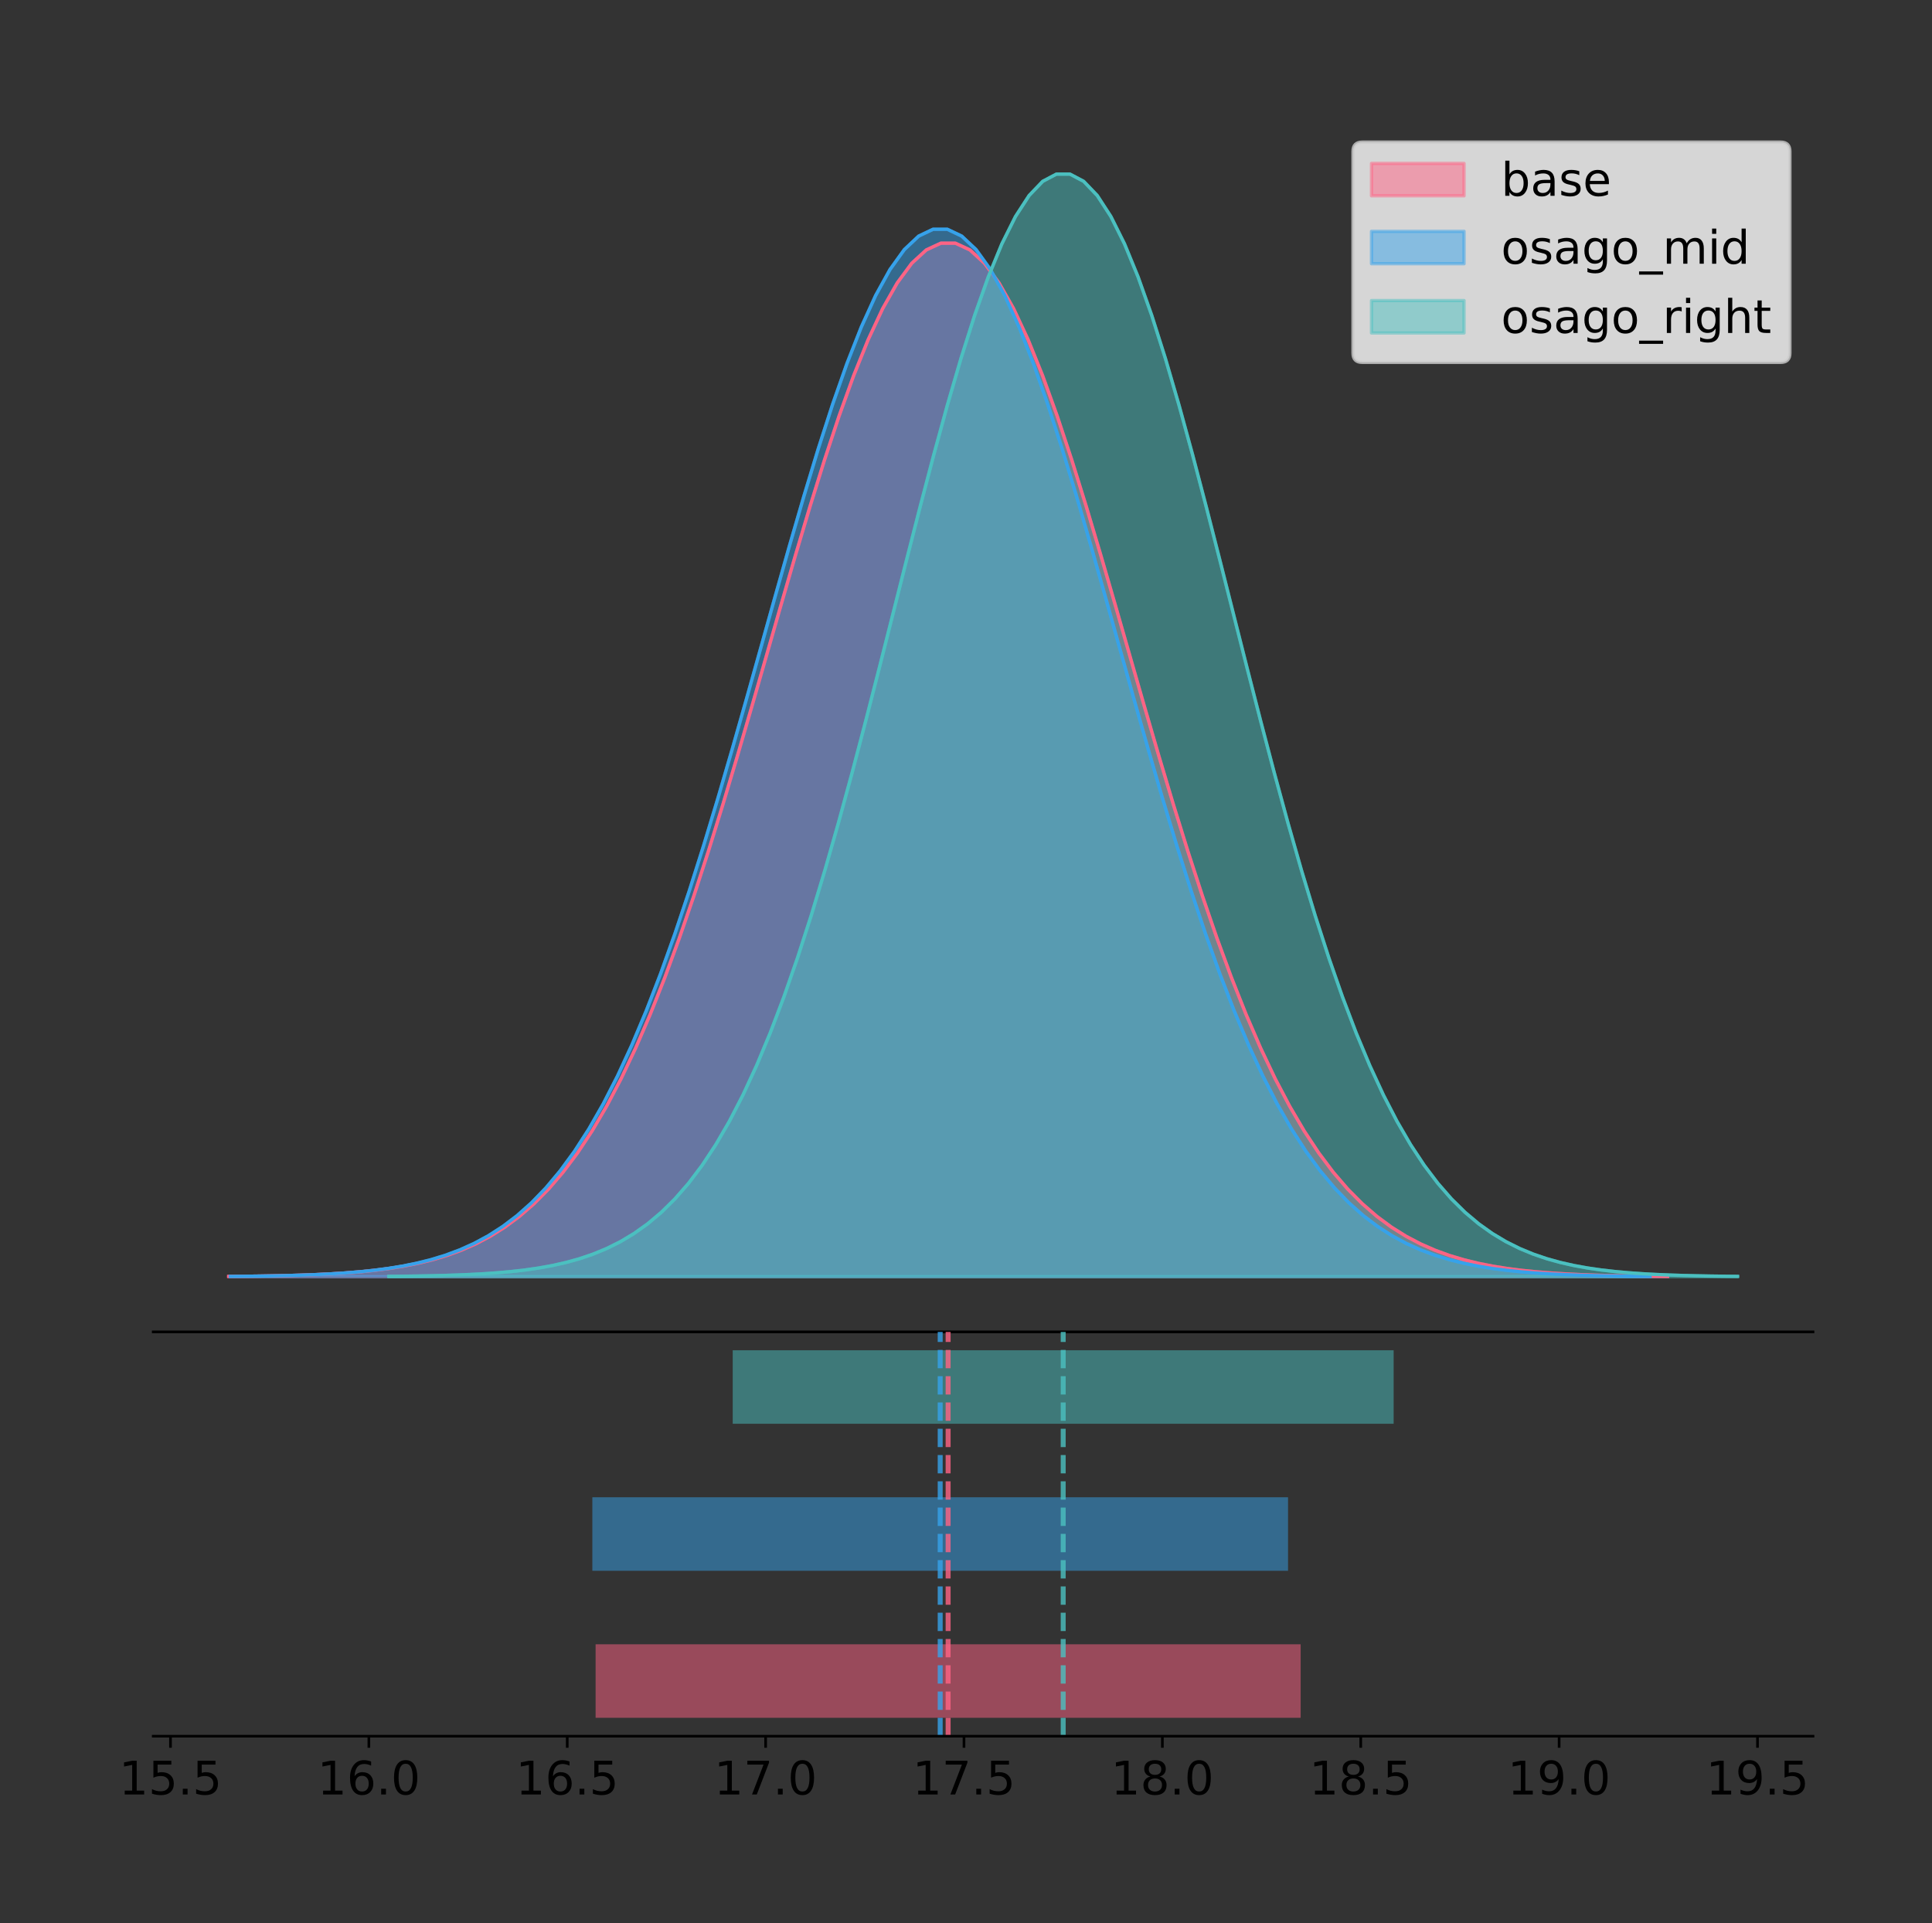 <?xml version="1.0" encoding="utf-8" standalone="no"?>
<!DOCTYPE svg PUBLIC "-//W3C//DTD SVG 1.1//EN"
  "http://www.w3.org/Graphics/SVG/1.1/DTD/svg11.dtd">
<!-- Created with matplotlib (https://matplotlib.org/) -->
<svg height="581.789pt" version="1.1" viewBox="0 0 584.565 581.789" width="584.565pt" xmlns="http://www.w3.org/2000/svg" xmlns:xlink="http://www.w3.org/1999/xlink">
 <rect x="0" y="0" width="584.565" height="581.789" fill="#333333" stroke="none"/>
 <defs>
  <style type="text/css">
*{stroke-linecap:butt;stroke-linejoin:round;}
  </style>
 </defs>
 <g id="figure_1">
  <g id="patch_1">
   <path d="M 0 581.789 
L 584.565 581.789 
L 584.565 0 
L 0 0 
z
" style="fill:none;"/>
  </g>
  <g id="axes_1">
   <g id="patch_2">
    <path d="M 46.365 402.93 
L 548.565 402.93 
L 548.565 36 
L 46.365 36 
z
" style="fill:none;"/>
   </g>
   <g id="PolyCollection_1">
    <defs>
     <path d="M 69.192 -195.538 
L 69.192 -195.643 
L 73.59 -195.683 
L 77.987 -195.736 
L 82.385 -195.807 
L 86.783 -195.901 
L 91.18 -196.025 
L 95.578 -196.187 
L 99.975 -196.398 
L 104.373 -196.669 
L 108.771 -197.016 
L 113.168 -197.457 
L 117.566 -198.014 
L 121.964 -198.711 
L 126.361 -199.578 
L 130.759 -200.649 
L 135.156 -201.961 
L 139.554 -203.558 
L 143.952 -205.486 
L 148.349 -207.798 
L 152.747 -210.549 
L 157.145 -213.797 
L 161.542 -217.604 
L 165.94 -222.031 
L 170.337 -227.139 
L 174.735 -232.986 
L 179.133 -239.627 
L 183.53 -247.107 
L 187.928 -255.464 
L 192.326 -264.722 
L 196.723 -274.891 
L 201.121 -285.961 
L 205.518 -297.905 
L 209.916 -310.673 
L 214.314 -324.191 
L 218.711 -338.36 
L 223.109 -353.057 
L 227.507 -368.136 
L 231.904 -383.427 
L 236.302 -398.742 
L 240.699 -413.876 
L 245.097 -428.609 
L 249.495 -442.717 
L 253.892 -455.972 
L 258.29 -468.153 
L 262.688 -479.046 
L 267.085 -488.455 
L 271.483 -496.207 
L 275.88 -502.155 
L 280.278 -506.186 
L 284.676 -508.221 
L 289.073 -508.221 
L 293.471 -506.186 
L 297.869 -502.155 
L 302.266 -496.207 
L 306.664 -488.455 
L 311.061 -479.046 
L 315.459 -468.153 
L 319.857 -455.972 
L 324.254 -442.717 
L 328.652 -428.609 
L 333.05 -413.876 
L 337.447 -398.742 
L 341.845 -383.427 
L 346.242 -368.136 
L 350.64 -353.057 
L 355.038 -338.36 
L 359.435 -324.191 
L 363.833 -310.673 
L 368.23 -297.905 
L 372.628 -285.961 
L 377.026 -274.891 
L 381.423 -264.722 
L 385.821 -255.464 
L 390.219 -247.107 
L 394.616 -239.627 
L 399.014 -232.986 
L 403.411 -227.139 
L 407.809 -222.031 
L 412.207 -217.604 
L 416.604 -213.797 
L 421.002 -210.549 
L 425.4 -207.798 
L 429.797 -205.486 
L 434.195 -203.558 
L 438.592 -201.961 
L 442.99 -200.649 
L 447.388 -199.578 
L 451.785 -198.711 
L 456.183 -198.014 
L 460.581 -197.457 
L 464.978 -197.016 
L 469.376 -196.669 
L 473.773 -196.398 
L 478.171 -196.187 
L 482.569 -196.025 
L 486.966 -195.901 
L 491.364 -195.807 
L 495.762 -195.736 
L 500.159 -195.683 
L 504.557 -195.643 
L 504.557 -195.538 
L 504.557 -195.538 
L 500.159 -195.538 
L 495.762 -195.538 
L 491.364 -195.538 
L 486.966 -195.538 
L 482.569 -195.538 
L 478.171 -195.538 
L 473.773 -195.538 
L 469.376 -195.538 
L 464.978 -195.538 
L 460.581 -195.538 
L 456.183 -195.538 
L 451.785 -195.538 
L 447.388 -195.538 
L 442.99 -195.538 
L 438.592 -195.538 
L 434.195 -195.538 
L 429.797 -195.538 
L 425.4 -195.538 
L 421.002 -195.538 
L 416.604 -195.538 
L 412.207 -195.538 
L 407.809 -195.538 
L 403.411 -195.538 
L 399.014 -195.538 
L 394.616 -195.538 
L 390.219 -195.538 
L 385.821 -195.538 
L 381.423 -195.538 
L 377.026 -195.538 
L 372.628 -195.538 
L 368.23 -195.538 
L 363.833 -195.538 
L 359.435 -195.538 
L 355.038 -195.538 
L 350.64 -195.538 
L 346.242 -195.538 
L 341.845 -195.538 
L 337.447 -195.538 
L 333.05 -195.538 
L 328.652 -195.538 
L 324.254 -195.538 
L 319.857 -195.538 
L 315.459 -195.538 
L 311.061 -195.538 
L 306.664 -195.538 
L 302.266 -195.538 
L 297.869 -195.538 
L 293.471 -195.538 
L 289.073 -195.538 
L 284.676 -195.538 
L 280.278 -195.538 
L 275.88 -195.538 
L 271.483 -195.538 
L 267.085 -195.538 
L 262.688 -195.538 
L 258.29 -195.538 
L 253.892 -195.538 
L 249.495 -195.538 
L 245.097 -195.538 
L 240.699 -195.538 
L 236.302 -195.538 
L 231.904 -195.538 
L 227.507 -195.538 
L 223.109 -195.538 
L 218.711 -195.538 
L 214.314 -195.538 
L 209.916 -195.538 
L 205.518 -195.538 
L 201.121 -195.538 
L 196.723 -195.538 
L 192.326 -195.538 
L 187.928 -195.538 
L 183.53 -195.538 
L 179.133 -195.538 
L 174.735 -195.538 
L 170.337 -195.538 
L 165.94 -195.538 
L 161.542 -195.538 
L 157.145 -195.538 
L 152.747 -195.538 
L 148.349 -195.538 
L 143.952 -195.538 
L 139.554 -195.538 
L 135.156 -195.538 
L 130.759 -195.538 
L 126.361 -195.538 
L 121.964 -195.538 
L 117.566 -195.538 
L 113.168 -195.538 
L 108.771 -195.538 
L 104.373 -195.538 
L 99.975 -195.538 
L 95.578 -195.538 
L 91.18 -195.538 
L 86.783 -195.538 
L 82.385 -195.538 
L 77.987 -195.538 
L 73.59 -195.538 
L 69.192 -195.538 
z
" id="mc515f7d89f" style="stroke:#ff6384;stroke-opacity:0.5;"/>
    </defs>
    <g clip-path="url(#pf219917cbd)">
     <use style="fill:#ff6384;fill-opacity:0.5;stroke:#ff6384;stroke-opacity:0.5;" x="0" xlink:href="#mc515f7d89f" y="581.789"/>
    </g>
   </g>
   <g id="PolyCollection_2">
    <defs>
     <path d="M 69.682 -195.538 
L 69.682 -195.644 
L 74.021 -195.685 
L 78.361 -195.738 
L 82.7 -195.81 
L 87.039 -195.906 
L 91.378 -196.032 
L 95.718 -196.196 
L 100.057 -196.409 
L 104.396 -196.684 
L 108.735 -197.036 
L 113.074 -197.483 
L 117.414 -198.047 
L 121.753 -198.754 
L 126.092 -199.632 
L 130.431 -200.717 
L 134.771 -202.047 
L 139.11 -203.666 
L 143.449 -205.62 
L 147.788 -207.963 
L 152.127 -210.751 
L 156.467 -214.043 
L 160.806 -217.901 
L 165.145 -222.387 
L 169.484 -227.564 
L 173.823 -233.49 
L 178.163 -240.22 
L 182.502 -247.801 
L 186.841 -256.271 
L 191.18 -265.653 
L 195.52 -275.959 
L 199.859 -287.178 
L 204.198 -299.283 
L 208.537 -312.223 
L 212.876 -325.922 
L 217.216 -340.282 
L 221.555 -355.177 
L 225.894 -370.459 
L 230.233 -385.956 
L 234.573 -401.478 
L 238.912 -416.814 
L 243.251 -431.746 
L 247.59 -446.044 
L 251.929 -459.478 
L 256.269 -471.822 
L 260.608 -482.862 
L 264.947 -492.398 
L 269.286 -500.254 
L 273.626 -506.282 
L 277.965 -510.367 
L 282.304 -512.429 
L 286.643 -512.429 
L 290.982 -510.367 
L 295.322 -506.282 
L 299.661 -500.254 
L 304 -492.398 
L 308.339 -482.862 
L 312.678 -471.822 
L 317.018 -459.478 
L 321.357 -446.044 
L 325.696 -431.746 
L 330.035 -416.814 
L 334.375 -401.478 
L 338.714 -385.956 
L 343.053 -370.459 
L 347.392 -355.177 
L 351.731 -340.282 
L 356.071 -325.922 
L 360.41 -312.223 
L 364.749 -299.283 
L 369.088 -287.178 
L 373.428 -275.959 
L 377.767 -265.653 
L 382.106 -256.271 
L 386.445 -247.801 
L 390.784 -240.22 
L 395.124 -233.49 
L 399.463 -227.564 
L 403.802 -222.387 
L 408.141 -217.901 
L 412.481 -214.043 
L 416.82 -210.751 
L 421.159 -207.963 
L 425.498 -205.62 
L 429.837 -203.666 
L 434.177 -202.047 
L 438.516 -200.717 
L 442.855 -199.632 
L 447.194 -198.754 
L 451.533 -198.047 
L 455.873 -197.483 
L 460.212 -197.036 
L 464.551 -196.684 
L 468.89 -196.409 
L 473.23 -196.196 
L 477.569 -196.032 
L 481.908 -195.906 
L 486.247 -195.81 
L 490.586 -195.738 
L 494.926 -195.685 
L 499.265 -195.644 
L 499.265 -195.538 
L 499.265 -195.538 
L 494.926 -195.538 
L 490.586 -195.538 
L 486.247 -195.538 
L 481.908 -195.538 
L 477.569 -195.538 
L 473.23 -195.538 
L 468.89 -195.538 
L 464.551 -195.538 
L 460.212 -195.538 
L 455.873 -195.538 
L 451.533 -195.538 
L 447.194 -195.538 
L 442.855 -195.538 
L 438.516 -195.538 
L 434.177 -195.538 
L 429.837 -195.538 
L 425.498 -195.538 
L 421.159 -195.538 
L 416.82 -195.538 
L 412.481 -195.538 
L 408.141 -195.538 
L 403.802 -195.538 
L 399.463 -195.538 
L 395.124 -195.538 
L 390.784 -195.538 
L 386.445 -195.538 
L 382.106 -195.538 
L 377.767 -195.538 
L 373.428 -195.538 
L 369.088 -195.538 
L 364.749 -195.538 
L 360.41 -195.538 
L 356.071 -195.538 
L 351.731 -195.538 
L 347.392 -195.538 
L 343.053 -195.538 
L 338.714 -195.538 
L 334.375 -195.538 
L 330.035 -195.538 
L 325.696 -195.538 
L 321.357 -195.538 
L 317.018 -195.538 
L 312.678 -195.538 
L 308.339 -195.538 
L 304 -195.538 
L 299.661 -195.538 
L 295.322 -195.538 
L 290.982 -195.538 
L 286.643 -195.538 
L 282.304 -195.538 
L 277.965 -195.538 
L 273.626 -195.538 
L 269.286 -195.538 
L 264.947 -195.538 
L 260.608 -195.538 
L 256.269 -195.538 
L 251.929 -195.538 
L 247.59 -195.538 
L 243.251 -195.538 
L 238.912 -195.538 
L 234.573 -195.538 
L 230.233 -195.538 
L 225.894 -195.538 
L 221.555 -195.538 
L 217.216 -195.538 
L 212.876 -195.538 
L 208.537 -195.538 
L 204.198 -195.538 
L 199.859 -195.538 
L 195.52 -195.538 
L 191.18 -195.538 
L 186.841 -195.538 
L 182.502 -195.538 
L 178.163 -195.538 
L 173.823 -195.538 
L 169.484 -195.538 
L 165.145 -195.538 
L 160.806 -195.538 
L 156.467 -195.538 
L 152.127 -195.538 
L 147.788 -195.538 
L 143.449 -195.538 
L 139.11 -195.538 
L 134.771 -195.538 
L 130.431 -195.538 
L 126.092 -195.538 
L 121.753 -195.538 
L 117.414 -195.538 
L 113.074 -195.538 
L 108.735 -195.538 
L 104.396 -195.538 
L 100.057 -195.538 
L 95.718 -195.538 
L 91.378 -195.538 
L 87.039 -195.538 
L 82.7 -195.538 
L 78.361 -195.538 
L 74.021 -195.538 
L 69.682 -195.538 
z
" id="m375765bccd" style="stroke:#36a2eb;stroke-opacity:0.5;"/>
    </defs>
    <g clip-path="url(#pf219917cbd)">
     <use style="fill:#36a2eb;fill-opacity:0.5;stroke:#36a2eb;stroke-opacity:0.5;" x="0" xlink:href="#m375765bccd" y="581.789"/>
    </g>
   </g>
   <g id="PolyCollection_3">
    <defs>
     <path d="M 117.638 -195.538 
L 117.638 -195.65 
L 121.76 -195.692 
L 125.882 -195.749 
L 130.004 -195.825 
L 134.126 -195.925 
L 138.249 -196.058 
L 142.371 -196.23 
L 146.493 -196.455 
L 150.615 -196.744 
L 154.738 -197.115 
L 158.86 -197.585 
L 162.982 -198.179 
L 167.104 -198.923 
L 171.226 -199.848 
L 175.349 -200.99 
L 179.471 -202.39 
L 183.593 -204.093 
L 187.715 -206.151 
L 191.838 -208.617 
L 195.96 -211.552 
L 200.082 -215.017 
L 204.204 -219.078 
L 208.326 -223.801 
L 212.449 -229.25 
L 216.571 -235.488 
L 220.693 -242.572 
L 224.815 -250.552 
L 228.938 -259.468 
L 233.06 -269.344 
L 237.182 -280.192 
L 241.304 -292.002 
L 245.426 -304.744 
L 249.549 -318.365 
L 253.671 -332.786 
L 257.793 -347.901 
L 261.915 -363.58 
L 266.038 -379.667 
L 270.16 -395.98 
L 274.282 -412.318 
L 278.404 -428.462 
L 282.526 -444.18 
L 286.649 -459.23 
L 290.771 -473.372 
L 294.893 -486.366 
L 299.015 -497.987 
L 303.138 -508.025 
L 307.26 -516.294 
L 311.382 -522.64 
L 315.504 -526.94 
L 319.626 -529.111 
L 323.749 -529.111 
L 327.871 -526.94 
L 331.993 -522.64 
L 336.115 -516.294 
L 340.238 -508.025 
L 344.36 -497.987 
L 348.482 -486.366 
L 352.604 -473.372 
L 356.726 -459.23 
L 360.849 -444.18 
L 364.971 -428.462 
L 369.093 -412.318 
L 373.215 -395.98 
L 377.338 -379.667 
L 381.46 -363.58 
L 385.582 -347.901 
L 389.704 -332.786 
L 393.826 -318.365 
L 397.949 -304.744 
L 402.071 -292.002 
L 406.193 -280.192 
L 410.315 -269.344 
L 414.438 -259.468 
L 418.56 -250.552 
L 422.682 -242.572 
L 426.804 -235.488 
L 430.926 -229.25 
L 435.049 -223.801 
L 439.171 -219.078 
L 443.293 -215.017 
L 447.415 -211.552 
L 451.538 -208.617 
L 455.66 -206.151 
L 459.782 -204.093 
L 463.904 -202.39 
L 468.026 -200.99 
L 472.149 -199.848 
L 476.271 -198.923 
L 480.393 -198.179 
L 484.515 -197.585 
L 488.638 -197.115 
L 492.76 -196.744 
L 496.882 -196.455 
L 501.004 -196.23 
L 505.126 -196.058 
L 509.249 -195.925 
L 513.371 -195.825 
L 517.493 -195.749 
L 521.615 -195.692 
L 525.738 -195.65 
L 525.738 -195.538 
L 525.738 -195.538 
L 521.615 -195.538 
L 517.493 -195.538 
L 513.371 -195.538 
L 509.249 -195.538 
L 505.126 -195.538 
L 501.004 -195.538 
L 496.882 -195.538 
L 492.76 -195.538 
L 488.638 -195.538 
L 484.515 -195.538 
L 480.393 -195.538 
L 476.271 -195.538 
L 472.149 -195.538 
L 468.026 -195.538 
L 463.904 -195.538 
L 459.782 -195.538 
L 455.66 -195.538 
L 451.538 -195.538 
L 447.415 -195.538 
L 443.293 -195.538 
L 439.171 -195.538 
L 435.049 -195.538 
L 430.926 -195.538 
L 426.804 -195.538 
L 422.682 -195.538 
L 418.56 -195.538 
L 414.438 -195.538 
L 410.315 -195.538 
L 406.193 -195.538 
L 402.071 -195.538 
L 397.949 -195.538 
L 393.826 -195.538 
L 389.704 -195.538 
L 385.582 -195.538 
L 381.46 -195.538 
L 377.338 -195.538 
L 373.215 -195.538 
L 369.093 -195.538 
L 364.971 -195.538 
L 360.849 -195.538 
L 356.726 -195.538 
L 352.604 -195.538 
L 348.482 -195.538 
L 344.36 -195.538 
L 340.238 -195.538 
L 336.115 -195.538 
L 331.993 -195.538 
L 327.871 -195.538 
L 323.749 -195.538 
L 319.626 -195.538 
L 315.504 -195.538 
L 311.382 -195.538 
L 307.26 -195.538 
L 303.138 -195.538 
L 299.015 -195.538 
L 294.893 -195.538 
L 290.771 -195.538 
L 286.649 -195.538 
L 282.526 -195.538 
L 278.404 -195.538 
L 274.282 -195.538 
L 270.16 -195.538 
L 266.038 -195.538 
L 261.915 -195.538 
L 257.793 -195.538 
L 253.671 -195.538 
L 249.549 -195.538 
L 245.426 -195.538 
L 241.304 -195.538 
L 237.182 -195.538 
L 233.06 -195.538 
L 228.938 -195.538 
L 224.815 -195.538 
L 220.693 -195.538 
L 216.571 -195.538 
L 212.449 -195.538 
L 208.326 -195.538 
L 204.204 -195.538 
L 200.082 -195.538 
L 195.96 -195.538 
L 191.838 -195.538 
L 187.715 -195.538 
L 183.593 -195.538 
L 179.471 -195.538 
L 175.349 -195.538 
L 171.226 -195.538 
L 167.104 -195.538 
L 162.982 -195.538 
L 158.86 -195.538 
L 154.738 -195.538 
L 150.615 -195.538 
L 146.493 -195.538 
L 142.371 -195.538 
L 138.249 -195.538 
L 134.126 -195.538 
L 130.004 -195.538 
L 125.882 -195.538 
L 121.76 -195.538 
L 117.638 -195.538 
z
" id="maed0f0e421" style="stroke:#4bc0c0;stroke-opacity:0.5;"/>
    </defs>
    <g clip-path="url(#pf219917cbd)">
     <use style="fill:#4bc0c0;fill-opacity:0.5;stroke:#4bc0c0;stroke-opacity:0.5;" x="0" xlink:href="#maed0f0e421" y="581.789"/>
    </g>
   </g>
   <g id="line2d_1">
    <path clip-path="url(#pf219917cbd)" d="M 69.192 386.146 
L 73.59 386.107 
L 77.987 386.054 
L 82.385 385.983 
L 86.783 385.888 
L 91.18 385.764 
L 95.578 385.602 
L 99.975 385.392 
L 104.373 385.121 
L 108.771 384.773 
L 113.168 384.332 
L 117.566 383.776 
L 121.964 383.078 
L 126.361 382.211 
L 130.759 381.141 
L 135.156 379.828 
L 139.554 378.232 
L 143.952 376.303 
L 148.349 373.991 
L 152.747 371.241 
L 157.145 367.992 
L 161.542 364.186 
L 165.94 359.759 
L 170.337 354.651 
L 174.735 348.803 
L 179.133 342.163 
L 183.53 334.682 
L 187.928 326.325 
L 192.326 317.067 
L 196.723 306.899 
L 201.121 295.828 
L 205.518 283.884 
L 209.916 271.116 
L 214.314 257.599 
L 218.711 243.43 
L 223.109 228.733 
L 227.507 213.654 
L 231.904 198.362 
L 236.302 183.047 
L 240.699 167.914 
L 245.097 153.181 
L 249.495 139.073 
L 253.892 125.817 
L 258.29 113.636 
L 262.688 102.743 
L 267.085 93.334 
L 271.483 85.583 
L 275.88 79.634 
L 280.278 75.604 
L 284.676 73.569 
L 289.073 73.569 
L 293.471 75.604 
L 297.869 79.634 
L 302.266 85.583 
L 306.664 93.334 
L 311.061 102.743 
L 315.459 113.636 
L 319.857 125.817 
L 324.254 139.073 
L 328.652 153.181 
L 333.05 167.914 
L 337.447 183.047 
L 341.845 198.362 
L 346.242 213.654 
L 350.64 228.733 
L 355.038 243.43 
L 359.435 257.599 
L 363.833 271.116 
L 368.23 283.884 
L 372.628 295.828 
L 377.026 306.899 
L 381.423 317.067 
L 385.821 326.325 
L 390.219 334.682 
L 394.616 342.163 
L 399.014 348.803 
L 403.411 354.651 
L 407.809 359.759 
L 412.207 364.186 
L 416.604 367.992 
L 421.002 371.241 
L 425.4 373.991 
L 429.797 376.303 
L 434.195 378.232 
L 438.592 379.828 
L 442.99 381.141 
L 447.388 382.211 
L 451.785 383.078 
L 456.183 383.776 
L 460.581 384.332 
L 464.978 384.773 
L 469.376 385.121 
L 473.773 385.392 
L 478.171 385.602 
L 482.569 385.764 
L 486.966 385.888 
L 491.364 385.983 
L 495.762 386.054 
L 500.159 386.107 
L 504.557 386.146 
" style="fill:none;stroke:#ff6384;stroke-linecap:square;"/>
   </g>
   <g id="line2d_2">
    <path clip-path="url(#pf219917cbd)" d="M 69.682 386.145 
L 74.021 386.105 
L 78.361 386.051 
L 82.7 385.979 
L 87.039 385.883 
L 91.378 385.758 
L 95.718 385.594 
L 100.057 385.38 
L 104.396 385.105 
L 108.735 384.754 
L 113.074 384.306 
L 117.414 383.742 
L 121.753 383.036 
L 126.092 382.157 
L 130.431 381.072 
L 134.771 379.742 
L 139.11 378.124 
L 143.449 376.169 
L 147.788 373.826 
L 152.127 371.039 
L 156.467 367.747 
L 160.806 363.889 
L 165.145 359.402 
L 169.484 354.225 
L 173.823 348.299 
L 178.163 341.569 
L 182.502 333.988 
L 186.841 325.519 
L 191.18 316.136 
L 195.52 305.831 
L 199.859 294.611 
L 204.198 282.506 
L 208.537 269.566 
L 212.876 255.867 
L 217.216 241.508 
L 221.555 226.612 
L 225.894 211.33 
L 230.233 195.833 
L 234.573 180.312 
L 238.912 164.975 
L 243.251 150.044 
L 247.59 135.746 
L 251.929 122.312 
L 256.269 109.967 
L 260.608 98.928 
L 264.947 89.392 
L 269.286 81.536 
L 273.626 75.507 
L 277.965 71.423 
L 282.304 69.36 
L 286.643 69.36 
L 290.982 71.423 
L 295.322 75.507 
L 299.661 81.536 
L 304 89.392 
L 308.339 98.928 
L 312.678 109.967 
L 317.018 122.312 
L 321.357 135.746 
L 325.696 150.044 
L 330.035 164.975 
L 334.375 180.312 
L 338.714 195.833 
L 343.053 211.33 
L 347.392 226.612 
L 351.731 241.508 
L 356.071 255.867 
L 360.41 269.566 
L 364.749 282.506 
L 369.088 294.611 
L 373.428 305.831 
L 377.767 316.136 
L 382.106 325.519 
L 386.445 333.988 
L 390.784 341.569 
L 395.124 348.299 
L 399.463 354.225 
L 403.802 359.402 
L 408.141 363.889 
L 412.481 367.747 
L 416.82 371.039 
L 421.159 373.826 
L 425.498 376.169 
L 429.837 378.124 
L 434.177 379.742 
L 438.516 381.072 
L 442.855 382.157 
L 447.194 383.036 
L 451.533 383.742 
L 455.873 384.306 
L 460.212 384.754 
L 464.551 385.105 
L 468.89 385.38 
L 473.23 385.594 
L 477.569 385.758 
L 481.908 385.883 
L 486.247 385.979 
L 490.586 386.051 
L 494.926 386.105 
L 499.265 386.145 
" style="fill:none;stroke:#36a2eb;stroke-linecap:square;"/>
   </g>
   <g id="line2d_3">
    <path clip-path="url(#pf219917cbd)" d="M 117.638 386.139 
L 121.76 386.097 
L 125.882 386.04 
L 130.004 385.965 
L 134.126 385.864 
L 138.249 385.732 
L 142.371 385.559 
L 146.493 385.334 
L 150.615 385.045 
L 154.738 384.675 
L 158.86 384.204 
L 162.982 383.61 
L 167.104 382.867 
L 171.226 381.941 
L 175.349 380.799 
L 179.471 379.399 
L 183.593 377.696 
L 187.715 375.639 
L 191.838 373.172 
L 195.96 370.238 
L 200.082 366.772 
L 204.204 362.711 
L 208.326 357.989 
L 212.449 352.539 
L 216.571 346.301 
L 220.693 339.217 
L 224.815 331.237 
L 228.938 322.322 
L 233.06 312.445 
L 237.182 301.597 
L 241.304 289.787 
L 245.426 277.045 
L 249.549 263.424 
L 253.671 249.004 
L 257.793 233.888 
L 261.915 218.209 
L 266.038 202.123 
L 270.16 185.809 
L 274.282 169.471 
L 278.404 153.327 
L 282.526 137.61 
L 286.649 122.559 
L 290.771 108.418 
L 294.893 95.423 
L 299.015 83.803 
L 303.138 73.765 
L 307.26 65.495 
L 311.382 59.15 
L 315.504 54.85 
L 319.626 52.679 
L 323.749 52.679 
L 327.871 54.85 
L 331.993 59.15 
L 336.115 65.495 
L 340.238 73.765 
L 344.36 83.803 
L 348.482 95.423 
L 352.604 108.418 
L 356.726 122.559 
L 360.849 137.61 
L 364.971 153.327 
L 369.093 169.471 
L 373.215 185.809 
L 377.338 202.123 
L 381.46 218.209 
L 385.582 233.888 
L 389.704 249.004 
L 393.826 263.424 
L 397.949 277.045 
L 402.071 289.787 
L 406.193 301.597 
L 410.315 312.445 
L 414.438 322.322 
L 418.56 331.237 
L 422.682 339.217 
L 426.804 346.301 
L 430.926 352.539 
L 435.049 357.989 
L 439.171 362.711 
L 443.293 366.772 
L 447.415 370.238 
L 451.538 373.172 
L 455.66 375.639 
L 459.782 377.696 
L 463.904 379.399 
L 468.026 380.799 
L 472.149 381.941 
L 476.271 382.867 
L 480.393 383.61 
L 484.515 384.204 
L 488.638 384.675 
L 492.76 385.045 
L 496.882 385.334 
L 501.004 385.559 
L 505.126 385.732 
L 509.249 385.864 
L 513.371 385.965 
L 517.493 386.04 
L 521.615 386.097 
L 525.738 386.139 
" style="fill:none;stroke:#4bc0c0;stroke-linecap:square;"/>
   </g>
   <g id="patch_3">
    <path d="M 46.365 402.93 
L 548.565 402.93 
" style="fill:none;stroke:#000000;stroke-linecap:square;stroke-linejoin:miter;stroke-width:0.8;"/>
   </g>
   <g id="legend_1">
    <g id="patch_4">
     <path d="M 412.179 109.627 
L 538.765 109.627 
Q 541.565 109.627 541.565 106.827 
L 541.565 45.8 
Q 541.565 43 538.765 43 
L 412.179 43 
Q 409.379 43 409.379 45.8 
L 409.379 106.827 
Q 409.379 109.627 412.179 109.627 
z
" style="fill:#ffffff;opacity:0.8;stroke:#cccccc;stroke-linejoin:miter;"/>
    </g>
    <g id="patch_5">
     <path d="M 414.979 59.238 
L 442.979 59.238 
L 442.979 49.438 
L 414.979 49.438 
z
" style="fill:#ff6384;opacity:0.5;stroke:#ff6384;stroke-linejoin:miter;"/>
    </g>
    <g id="text_1">
     <!-- base -->
     <defs>
      <path d="M 48.688 27.297 
Q 48.688 37.203 44.609 42.844 
Q 40.531 48.484 33.406 48.484 
Q 26.266 48.484 22.188 42.844 
Q 18.109 37.203 18.109 27.297 
Q 18.109 17.391 22.188 11.75 
Q 26.266 6.109 33.406 6.109 
Q 40.531 6.109 44.609 11.75 
Q 48.688 17.391 48.688 27.297 
z
M 18.109 46.391 
Q 20.953 51.266 25.266 53.625 
Q 29.594 56 35.594 56 
Q 45.562 56 51.781 48.094 
Q 58.016 40.188 58.016 27.297 
Q 58.016 14.406 51.781 6.484 
Q 45.562 -1.422 35.594 -1.422 
Q 29.594 -1.422 25.266 0.953 
Q 20.953 3.328 18.109 8.203 
L 18.109 0 
L 9.078 0 
L 9.078 75.984 
L 18.109 75.984 
z
" id="DejaVuSans-98"/>
      <path d="M 34.281 27.484 
Q 23.391 27.484 19.188 25 
Q 14.984 22.516 14.984 16.5 
Q 14.984 11.719 18.141 8.906 
Q 21.297 6.109 26.703 6.109 
Q 34.188 6.109 38.703 11.406 
Q 43.219 16.703 43.219 25.484 
L 43.219 27.484 
z
M 52.203 31.203 
L 52.203 0 
L 43.219 0 
L 43.219 8.297 
Q 40.141 3.328 35.547 0.953 
Q 30.953 -1.422 24.312 -1.422 
Q 15.922 -1.422 10.953 3.297 
Q 6 8.016 6 15.922 
Q 6 25.141 12.172 29.828 
Q 18.359 34.516 30.609 34.516 
L 43.219 34.516 
L 43.219 35.406 
Q 43.219 41.609 39.141 45 
Q 35.062 48.391 27.688 48.391 
Q 23 48.391 18.547 47.266 
Q 14.109 46.141 10.016 43.891 
L 10.016 52.203 
Q 14.938 54.109 19.578 55.047 
Q 24.219 56 28.609 56 
Q 40.484 56 46.344 49.844 
Q 52.203 43.703 52.203 31.203 
z
" id="DejaVuSans-97"/>
      <path d="M 44.281 53.078 
L 44.281 44.578 
Q 40.484 46.531 36.375 47.5 
Q 32.281 48.484 27.875 48.484 
Q 21.188 48.484 17.844 46.438 
Q 14.5 44.391 14.5 40.281 
Q 14.5 37.156 16.891 35.375 
Q 19.281 33.594 26.516 31.984 
L 29.594 31.297 
Q 39.156 29.25 43.188 25.516 
Q 47.219 21.781 47.219 15.094 
Q 47.219 7.469 41.188 3.016 
Q 35.156 -1.422 24.609 -1.422 
Q 20.219 -1.422 15.453 -0.562 
Q 10.688 0.297 5.422 2 
L 5.422 11.281 
Q 10.406 8.688 15.234 7.391 
Q 20.062 6.109 24.812 6.109 
Q 31.156 6.109 34.562 8.281 
Q 37.984 10.453 37.984 14.406 
Q 37.984 18.062 35.516 20.016 
Q 33.062 21.969 24.703 23.781 
L 21.578 24.516 
Q 13.234 26.266 9.516 29.906 
Q 5.812 33.547 5.812 39.891 
Q 5.812 47.609 11.281 51.797 
Q 16.75 56 26.812 56 
Q 31.781 56 36.172 55.266 
Q 40.578 54.547 44.281 53.078 
z
" id="DejaVuSans-115"/>
      <path d="M 56.203 29.594 
L 56.203 25.203 
L 14.891 25.203 
Q 15.484 15.922 20.484 11.062 
Q 25.484 6.203 34.422 6.203 
Q 39.594 6.203 44.453 7.469 
Q 49.312 8.734 54.109 11.281 
L 54.109 2.781 
Q 49.266 0.734 44.188 -0.344 
Q 39.109 -1.422 33.891 -1.422 
Q 20.797 -1.422 13.156 6.188 
Q 5.516 13.812 5.516 26.812 
Q 5.516 40.234 12.766 48.109 
Q 20.016 56 32.328 56 
Q 43.359 56 49.781 48.891 
Q 56.203 41.797 56.203 29.594 
z
M 47.219 32.234 
Q 47.125 39.594 43.094 43.984 
Q 39.062 48.391 32.422 48.391 
Q 24.906 48.391 20.391 44.141 
Q 15.875 39.891 15.188 32.172 
z
" id="DejaVuSans-101"/>
     </defs>
     <g transform="translate(454.179 59.238)scale(0.14 -0.14)">
      <use xlink:href="#DejaVuSans-98"/>
      <use x="63.477" xlink:href="#DejaVuSans-97"/>
      <use x="124.756" xlink:href="#DejaVuSans-115"/>
      <use x="176.855" xlink:href="#DejaVuSans-101"/>
     </g>
    </g>
    <g id="patch_6">
     <path d="M 414.979 79.787 
L 442.979 79.787 
L 442.979 69.987 
L 414.979 69.987 
z
" style="fill:#36a2eb;opacity:0.5;stroke:#36a2eb;stroke-linejoin:miter;"/>
    </g>
    <g id="text_2">
     <!-- osago_mid -->
     <defs>
      <path d="M 30.609 48.391 
Q 23.391 48.391 19.188 42.75 
Q 14.984 37.109 14.984 27.297 
Q 14.984 17.484 19.156 11.844 
Q 23.344 6.203 30.609 6.203 
Q 37.797 6.203 41.984 11.859 
Q 46.188 17.531 46.188 27.297 
Q 46.188 37.016 41.984 42.703 
Q 37.797 48.391 30.609 48.391 
z
M 30.609 56 
Q 42.328 56 49.016 48.375 
Q 55.719 40.766 55.719 27.297 
Q 55.719 13.875 49.016 6.219 
Q 42.328 -1.422 30.609 -1.422 
Q 18.844 -1.422 12.172 6.219 
Q 5.516 13.875 5.516 27.297 
Q 5.516 40.766 12.172 48.375 
Q 18.844 56 30.609 56 
z
" id="DejaVuSans-111"/>
      <path d="M 45.406 27.984 
Q 45.406 37.75 41.375 43.109 
Q 37.359 48.484 30.078 48.484 
Q 22.859 48.484 18.828 43.109 
Q 14.797 37.75 14.797 27.984 
Q 14.797 18.266 18.828 12.891 
Q 22.859 7.516 30.078 7.516 
Q 37.359 7.516 41.375 12.891 
Q 45.406 18.266 45.406 27.984 
z
M 54.391 6.781 
Q 54.391 -7.172 48.188 -13.984 
Q 42 -20.797 29.203 -20.797 
Q 24.469 -20.797 20.266 -20.094 
Q 16.062 -19.391 12.109 -17.922 
L 12.109 -9.188 
Q 16.062 -11.328 19.922 -12.344 
Q 23.781 -13.375 27.781 -13.375 
Q 36.625 -13.375 41.016 -8.766 
Q 45.406 -4.156 45.406 5.172 
L 45.406 9.625 
Q 42.625 4.781 38.281 2.391 
Q 33.938 0 27.875 0 
Q 17.828 0 11.672 7.656 
Q 5.516 15.328 5.516 27.984 
Q 5.516 40.672 11.672 48.328 
Q 17.828 56 27.875 56 
Q 33.938 56 38.281 53.609 
Q 42.625 51.219 45.406 46.391 
L 45.406 54.688 
L 54.391 54.688 
z
" id="DejaVuSans-103"/>
      <path d="M 50.984 -16.609 
L 50.984 -23.578 
L -0.984 -23.578 
L -0.984 -16.609 
z
" id="DejaVuSans-95"/>
      <path d="M 52 44.188 
Q 55.375 50.25 60.062 53.125 
Q 64.75 56 71.094 56 
Q 79.641 56 84.281 50.016 
Q 88.922 44.047 88.922 33.016 
L 88.922 0 
L 79.891 0 
L 79.891 32.719 
Q 79.891 40.578 77.094 44.375 
Q 74.312 48.188 68.609 48.188 
Q 61.625 48.188 57.562 43.547 
Q 53.516 38.922 53.516 30.906 
L 53.516 0 
L 44.484 0 
L 44.484 32.719 
Q 44.484 40.625 41.703 44.406 
Q 38.922 48.188 33.109 48.188 
Q 26.219 48.188 22.156 43.531 
Q 18.109 38.875 18.109 30.906 
L 18.109 0 
L 9.078 0 
L 9.078 54.688 
L 18.109 54.688 
L 18.109 46.188 
Q 21.188 51.219 25.484 53.609 
Q 29.781 56 35.688 56 
Q 41.656 56 45.828 52.969 
Q 50 49.953 52 44.188 
z
" id="DejaVuSans-109"/>
      <path d="M 9.422 54.688 
L 18.406 54.688 
L 18.406 0 
L 9.422 0 
z
M 9.422 75.984 
L 18.406 75.984 
L 18.406 64.594 
L 9.422 64.594 
z
" id="DejaVuSans-105"/>
      <path d="M 45.406 46.391 
L 45.406 75.984 
L 54.391 75.984 
L 54.391 0 
L 45.406 0 
L 45.406 8.203 
Q 42.578 3.328 38.25 0.953 
Q 33.938 -1.422 27.875 -1.422 
Q 17.969 -1.422 11.734 6.484 
Q 5.516 14.406 5.516 27.297 
Q 5.516 40.188 11.734 48.094 
Q 17.969 56 27.875 56 
Q 33.938 56 38.25 53.625 
Q 42.578 51.266 45.406 46.391 
z
M 14.797 27.297 
Q 14.797 17.391 18.875 11.75 
Q 22.953 6.109 30.078 6.109 
Q 37.203 6.109 41.297 11.75 
Q 45.406 17.391 45.406 27.297 
Q 45.406 37.203 41.297 42.844 
Q 37.203 48.484 30.078 48.484 
Q 22.953 48.484 18.875 42.844 
Q 14.797 37.203 14.797 27.297 
z
" id="DejaVuSans-100"/>
     </defs>
     <g transform="translate(454.179 79.787)scale(0.14 -0.14)">
      <use xlink:href="#DejaVuSans-111"/>
      <use x="61.182" xlink:href="#DejaVuSans-115"/>
      <use x="113.281" xlink:href="#DejaVuSans-97"/>
      <use x="174.561" xlink:href="#DejaVuSans-103"/>
      <use x="238.037" xlink:href="#DejaVuSans-111"/>
      <use x="299.219" xlink:href="#DejaVuSans-95"/>
      <use x="349.219" xlink:href="#DejaVuSans-109"/>
      <use x="446.631" xlink:href="#DejaVuSans-105"/>
      <use x="474.414" xlink:href="#DejaVuSans-100"/>
     </g>
    </g>
    <g id="patch_7">
     <path d="M 414.979 100.726 
L 442.979 100.726 
L 442.979 90.926 
L 414.979 90.926 
z
" style="fill:#4bc0c0;opacity:0.5;stroke:#4bc0c0;stroke-linejoin:miter;"/>
    </g>
    <g id="text_3">
     <!-- osago_right -->
     <defs>
      <path d="M 41.109 46.297 
Q 39.594 47.172 37.812 47.578 
Q 36.031 48 33.891 48 
Q 26.266 48 22.188 43.047 
Q 18.109 38.094 18.109 28.812 
L 18.109 0 
L 9.078 0 
L 9.078 54.688 
L 18.109 54.688 
L 18.109 46.188 
Q 20.953 51.172 25.484 53.578 
Q 30.031 56 36.531 56 
Q 37.453 56 38.578 55.875 
Q 39.703 55.766 41.062 55.516 
z
" id="DejaVuSans-114"/>
      <path d="M 54.891 33.016 
L 54.891 0 
L 45.906 0 
L 45.906 32.719 
Q 45.906 40.484 42.875 44.328 
Q 39.844 48.188 33.797 48.188 
Q 26.516 48.188 22.312 43.547 
Q 18.109 38.922 18.109 30.906 
L 18.109 0 
L 9.078 0 
L 9.078 75.984 
L 18.109 75.984 
L 18.109 46.188 
Q 21.344 51.125 25.703 53.562 
Q 30.078 56 35.797 56 
Q 45.219 56 50.047 50.172 
Q 54.891 44.344 54.891 33.016 
z
" id="DejaVuSans-104"/>
      <path d="M 18.312 70.219 
L 18.312 54.688 
L 36.812 54.688 
L 36.812 47.703 
L 18.312 47.703 
L 18.312 18.016 
Q 18.312 11.328 20.141 9.422 
Q 21.969 7.516 27.594 7.516 
L 36.812 7.516 
L 36.812 0 
L 27.594 0 
Q 17.188 0 13.234 3.875 
Q 9.281 7.766 9.281 18.016 
L 9.281 47.703 
L 2.688 47.703 
L 2.688 54.688 
L 9.281 54.688 
L 9.281 70.219 
z
" id="DejaVuSans-116"/>
     </defs>
     <g transform="translate(454.179 100.726)scale(0.14 -0.14)">
      <use xlink:href="#DejaVuSans-111"/>
      <use x="61.182" xlink:href="#DejaVuSans-115"/>
      <use x="113.281" xlink:href="#DejaVuSans-97"/>
      <use x="174.561" xlink:href="#DejaVuSans-103"/>
      <use x="238.037" xlink:href="#DejaVuSans-111"/>
      <use x="299.219" xlink:href="#DejaVuSans-95"/>
      <use x="349.219" xlink:href="#DejaVuSans-114"/>
      <use x="390.332" xlink:href="#DejaVuSans-105"/>
      <use x="418.115" xlink:href="#DejaVuSans-103"/>
      <use x="481.592" xlink:href="#DejaVuSans-104"/>
      <use x="544.971" xlink:href="#DejaVuSans-116"/>
     </g>
    </g>
   </g>
  </g>
  <g id="axes_2">
   <g id="patch_8">
    <path d="M 46.365 525.24 
L 548.565 525.24 
L 548.565 402.93 
L 46.365 402.93 
z
" style="fill:none;"/>
   </g>
   <g id="patch_9">
    <path clip-path="url(#pe3b53a5030)" d="M 180.21 519.68 
L 393.539 519.68 
L 393.539 497.442 
L 180.21 497.442 
z
" style="fill:#ff6384;opacity:0.5;"/>
   </g>
   <g id="patch_10">
    <path clip-path="url(#pe3b53a5030)" d="M 179.226 475.204 
L 389.721 475.204 
L 389.721 452.966 
L 179.226 452.966 
z
" style="fill:#36a2eb;opacity:0.5;"/>
   </g>
   <g id="patch_11">
    <path clip-path="url(#pe3b53a5030)" d="M 221.703 430.728 
L 421.672 430.728 
L 421.672 408.49 
L 221.703 408.49 
z
" style="fill:#4bc0c0;opacity:0.5;"/>
   </g>
   <g id="matplotlib.axis_1">
    <g id="xtick_1">
     <g id="line2d_4">
      <defs>
       <path d="M 0 0 
L 0 3.5 
" id="m4207a91a52" style="stroke:#000000;stroke-width:0.8;"/>
      </defs>
      <g>
       <use style="stroke:#000000;stroke-width:0.8;" x="51.586" xlink:href="#m4207a91a52" y="525.24"/>
      </g>
     </g>
     <g id="text_4">
      <!-- 15.5 -->
      <defs>
       <path d="M 12.406 8.297 
L 28.516 8.297 
L 28.516 63.922 
L 10.984 60.406 
L 10.984 69.391 
L 28.422 72.906 
L 38.281 72.906 
L 38.281 8.297 
L 54.391 8.297 
L 54.391 0 
L 12.406 0 
z
" id="DejaVuSans-49"/>
       <path d="M 10.797 72.906 
L 49.516 72.906 
L 49.516 64.594 
L 19.828 64.594 
L 19.828 46.734 
Q 21.969 47.469 24.109 47.828 
Q 26.266 48.188 28.422 48.188 
Q 40.625 48.188 47.75 41.5 
Q 54.891 34.812 54.891 23.391 
Q 54.891 11.625 47.562 5.094 
Q 40.234 -1.422 26.906 -1.422 
Q 22.312 -1.422 17.547 -0.641 
Q 12.797 0.141 7.719 1.703 
L 7.719 11.625 
Q 12.109 9.234 16.797 8.062 
Q 21.484 6.891 26.703 6.891 
Q 35.156 6.891 40.078 11.328 
Q 45.016 15.766 45.016 23.391 
Q 45.016 31 40.078 35.438 
Q 35.156 39.891 26.703 39.891 
Q 22.75 39.891 18.812 39.016 
Q 14.891 38.141 10.797 36.281 
z
" id="DejaVuSans-53"/>
       <path d="M 10.688 12.406 
L 21 12.406 
L 21 0 
L 10.688 0 
z
" id="DejaVuSans-46"/>
      </defs>
      <g transform="translate(36 542.878)scale(0.14 -0.14)">
       <use xlink:href="#DejaVuSans-49"/>
       <use x="63.623" xlink:href="#DejaVuSans-53"/>
       <use x="127.246" xlink:href="#DejaVuSans-46"/>
       <use x="159.033" xlink:href="#DejaVuSans-53"/>
      </g>
     </g>
    </g>
    <g id="xtick_2">
     <g id="line2d_5">
      <g>
       <use style="stroke:#000000;stroke-width:0.8;" x="111.609" xlink:href="#m4207a91a52" y="525.24"/>
      </g>
     </g>
     <g id="text_5">
      <!-- 16.0 -->
      <defs>
       <path d="M 33.016 40.375 
Q 26.375 40.375 22.484 35.828 
Q 18.609 31.297 18.609 23.391 
Q 18.609 15.531 22.484 10.953 
Q 26.375 6.391 33.016 6.391 
Q 39.656 6.391 43.531 10.953 
Q 47.406 15.531 47.406 23.391 
Q 47.406 31.297 43.531 35.828 
Q 39.656 40.375 33.016 40.375 
z
M 52.594 71.297 
L 52.594 62.312 
Q 48.875 64.062 45.094 64.984 
Q 41.312 65.922 37.594 65.922 
Q 27.828 65.922 22.672 59.328 
Q 17.531 52.734 16.797 39.406 
Q 19.672 43.656 24.016 45.922 
Q 28.375 48.188 33.594 48.188 
Q 44.578 48.188 50.953 41.516 
Q 57.328 34.859 57.328 23.391 
Q 57.328 12.156 50.688 5.359 
Q 44.047 -1.422 33.016 -1.422 
Q 20.359 -1.422 13.672 8.266 
Q 6.984 17.969 6.984 36.375 
Q 6.984 53.656 15.188 63.938 
Q 23.391 74.219 37.203 74.219 
Q 40.922 74.219 44.703 73.484 
Q 48.484 72.75 52.594 71.297 
z
" id="DejaVuSans-54"/>
       <path d="M 31.781 66.406 
Q 24.172 66.406 20.328 58.906 
Q 16.5 51.422 16.5 36.375 
Q 16.5 21.391 20.328 13.891 
Q 24.172 6.391 31.781 6.391 
Q 39.453 6.391 43.281 13.891 
Q 47.125 21.391 47.125 36.375 
Q 47.125 51.422 43.281 58.906 
Q 39.453 66.406 31.781 66.406 
z
M 31.781 74.219 
Q 44.047 74.219 50.516 64.516 
Q 56.984 54.828 56.984 36.375 
Q 56.984 17.969 50.516 8.266 
Q 44.047 -1.422 31.781 -1.422 
Q 19.531 -1.422 13.062 8.266 
Q 6.594 17.969 6.594 36.375 
Q 6.594 54.828 13.062 64.516 
Q 19.531 74.219 31.781 74.219 
z
" id="DejaVuSans-48"/>
      </defs>
      <g transform="translate(96.023 542.878)scale(0.14 -0.14)">
       <use xlink:href="#DejaVuSans-49"/>
       <use x="63.623" xlink:href="#DejaVuSans-54"/>
       <use x="127.246" xlink:href="#DejaVuSans-46"/>
       <use x="159.033" xlink:href="#DejaVuSans-48"/>
      </g>
     </g>
    </g>
    <g id="xtick_3">
     <g id="line2d_6">
      <g>
       <use style="stroke:#000000;stroke-width:0.8;" x="171.631" xlink:href="#m4207a91a52" y="525.24"/>
      </g>
     </g>
     <g id="text_6">
      <!-- 16.5 -->
      <g transform="translate(156.045 542.878)scale(0.14 -0.14)">
       <use xlink:href="#DejaVuSans-49"/>
       <use x="63.623" xlink:href="#DejaVuSans-54"/>
       <use x="127.246" xlink:href="#DejaVuSans-46"/>
       <use x="159.033" xlink:href="#DejaVuSans-53"/>
      </g>
     </g>
    </g>
    <g id="xtick_4">
     <g id="line2d_7">
      <g>
       <use style="stroke:#000000;stroke-width:0.8;" x="231.654" xlink:href="#m4207a91a52" y="525.24"/>
      </g>
     </g>
     <g id="text_7">
      <!-- 17.0 -->
      <defs>
       <path d="M 8.203 72.906 
L 55.078 72.906 
L 55.078 68.703 
L 28.609 0 
L 18.312 0 
L 43.219 64.594 
L 8.203 64.594 
z
" id="DejaVuSans-55"/>
      </defs>
      <g transform="translate(216.068 542.878)scale(0.14 -0.14)">
       <use xlink:href="#DejaVuSans-49"/>
       <use x="63.623" xlink:href="#DejaVuSans-55"/>
       <use x="127.246" xlink:href="#DejaVuSans-46"/>
       <use x="159.033" xlink:href="#DejaVuSans-48"/>
      </g>
     </g>
    </g>
    <g id="xtick_5">
     <g id="line2d_8">
      <g>
       <use style="stroke:#000000;stroke-width:0.8;" x="291.676" xlink:href="#m4207a91a52" y="525.24"/>
      </g>
     </g>
     <g id="text_8">
      <!-- 17.5 -->
      <g transform="translate(276.09 542.878)scale(0.14 -0.14)">
       <use xlink:href="#DejaVuSans-49"/>
       <use x="63.623" xlink:href="#DejaVuSans-55"/>
       <use x="127.246" xlink:href="#DejaVuSans-46"/>
       <use x="159.033" xlink:href="#DejaVuSans-53"/>
      </g>
     </g>
    </g>
    <g id="xtick_6">
     <g id="line2d_9">
      <g>
       <use style="stroke:#000000;stroke-width:0.8;" x="351.699" xlink:href="#m4207a91a52" y="525.24"/>
      </g>
     </g>
     <g id="text_9">
      <!-- 18.0 -->
      <defs>
       <path d="M 31.781 34.625 
Q 24.75 34.625 20.719 30.859 
Q 16.703 27.094 16.703 20.516 
Q 16.703 13.922 20.719 10.156 
Q 24.75 6.391 31.781 6.391 
Q 38.812 6.391 42.859 10.172 
Q 46.922 13.969 46.922 20.516 
Q 46.922 27.094 42.891 30.859 
Q 38.875 34.625 31.781 34.625 
z
M 21.922 38.812 
Q 15.578 40.375 12.031 44.719 
Q 8.5 49.078 8.5 55.328 
Q 8.5 64.062 14.719 69.141 
Q 20.953 74.219 31.781 74.219 
Q 42.672 74.219 48.875 69.141 
Q 55.078 64.062 55.078 55.328 
Q 55.078 49.078 51.531 44.719 
Q 48 40.375 41.703 38.812 
Q 48.828 37.156 52.797 32.312 
Q 56.781 27.484 56.781 20.516 
Q 56.781 9.906 50.312 4.234 
Q 43.844 -1.422 31.781 -1.422 
Q 19.734 -1.422 13.25 4.234 
Q 6.781 9.906 6.781 20.516 
Q 6.781 27.484 10.781 32.312 
Q 14.797 37.156 21.922 38.812 
z
M 18.312 54.391 
Q 18.312 48.734 21.844 45.562 
Q 25.391 42.391 31.781 42.391 
Q 38.141 42.391 41.719 45.562 
Q 45.312 48.734 45.312 54.391 
Q 45.312 60.062 41.719 63.234 
Q 38.141 66.406 31.781 66.406 
Q 25.391 66.406 21.844 63.234 
Q 18.312 60.062 18.312 54.391 
z
" id="DejaVuSans-56"/>
      </defs>
      <g transform="translate(336.113 542.878)scale(0.14 -0.14)">
       <use xlink:href="#DejaVuSans-49"/>
       <use x="63.623" xlink:href="#DejaVuSans-56"/>
       <use x="127.246" xlink:href="#DejaVuSans-46"/>
       <use x="159.033" xlink:href="#DejaVuSans-48"/>
      </g>
     </g>
    </g>
    <g id="xtick_7">
     <g id="line2d_10">
      <g>
       <use style="stroke:#000000;stroke-width:0.8;" x="411.721" xlink:href="#m4207a91a52" y="525.24"/>
      </g>
     </g>
     <g id="text_10">
      <!-- 18.5 -->
      <g transform="translate(396.135 542.878)scale(0.14 -0.14)">
       <use xlink:href="#DejaVuSans-49"/>
       <use x="63.623" xlink:href="#DejaVuSans-56"/>
       <use x="127.246" xlink:href="#DejaVuSans-46"/>
       <use x="159.033" xlink:href="#DejaVuSans-53"/>
      </g>
     </g>
    </g>
    <g id="xtick_8">
     <g id="line2d_11">
      <g>
       <use style="stroke:#000000;stroke-width:0.8;" x="471.744" xlink:href="#m4207a91a52" y="525.24"/>
      </g>
     </g>
     <g id="text_11">
      <!-- 19.0 -->
      <defs>
       <path d="M 10.984 1.516 
L 10.984 10.5 
Q 14.703 8.734 18.5 7.812 
Q 22.312 6.891 25.984 6.891 
Q 35.75 6.891 40.891 13.453 
Q 46.047 20.016 46.781 33.406 
Q 43.953 29.203 39.594 26.953 
Q 35.25 24.703 29.984 24.703 
Q 19.047 24.703 12.672 31.312 
Q 6.297 37.938 6.297 49.422 
Q 6.297 60.641 12.938 67.422 
Q 19.578 74.219 30.609 74.219 
Q 43.266 74.219 49.922 64.516 
Q 56.594 54.828 56.594 36.375 
Q 56.594 19.141 48.406 8.859 
Q 40.234 -1.422 26.422 -1.422 
Q 22.703 -1.422 18.891 -0.688 
Q 15.094 0.047 10.984 1.516 
z
M 30.609 32.422 
Q 37.25 32.422 41.125 36.953 
Q 45.016 41.5 45.016 49.422 
Q 45.016 57.281 41.125 61.844 
Q 37.25 66.406 30.609 66.406 
Q 23.969 66.406 20.094 61.844 
Q 16.219 57.281 16.219 49.422 
Q 16.219 41.5 20.094 36.953 
Q 23.969 32.422 30.609 32.422 
z
" id="DejaVuSans-57"/>
      </defs>
      <g transform="translate(456.158 542.878)scale(0.14 -0.14)">
       <use xlink:href="#DejaVuSans-49"/>
       <use x="63.623" xlink:href="#DejaVuSans-57"/>
       <use x="127.246" xlink:href="#DejaVuSans-46"/>
       <use x="159.033" xlink:href="#DejaVuSans-48"/>
      </g>
     </g>
    </g>
    <g id="xtick_9">
     <g id="line2d_12">
      <g>
       <use style="stroke:#000000;stroke-width:0.8;" x="531.767" xlink:href="#m4207a91a52" y="525.24"/>
      </g>
     </g>
     <g id="text_12">
      <!-- 19.5 -->
      <g transform="translate(516.181 542.878)scale(0.14 -0.14)">
       <use xlink:href="#DejaVuSans-49"/>
       <use x="63.623" xlink:href="#DejaVuSans-57"/>
       <use x="127.246" xlink:href="#DejaVuSans-46"/>
       <use x="159.033" xlink:href="#DejaVuSans-53"/>
      </g>
     </g>
    </g>
   </g>
   <g id="line2d_13">
    <path clip-path="url(#pe3b53a5030)" d="M 286.874 525.24 
L 286.874 402.93 
" style="fill:none;stroke:#ff6384;stroke-dasharray:5.55,2.4;stroke-dashoffset:0;stroke-opacity:0.8;stroke-width:1.5;"/>
   </g>
   <g id="line2d_14">
    <path clip-path="url(#pe3b53a5030)" d="M 284.474 525.24 
L 284.474 402.93 
" style="fill:none;stroke:#36a2eb;stroke-dasharray:5.55,2.4;stroke-dashoffset:0;stroke-opacity:0.8;stroke-width:1.5;"/>
   </g>
   <g id="line2d_15">
    <path clip-path="url(#pe3b53a5030)" d="M 321.688 525.24 
L 321.688 402.93 
" style="fill:none;stroke:#4bc0c0;stroke-dasharray:5.55,2.4;stroke-dashoffset:0;stroke-opacity:0.8;stroke-width:1.5;"/>
   </g>
   <g id="patch_12">
    <path d="M 46.365 525.24 
L 548.565 525.24 
" style="fill:none;stroke:#000000;stroke-linecap:square;stroke-linejoin:miter;stroke-width:0.8;"/>
   </g>
  </g>
 </g>
 <defs>
  <clipPath id="pf219917cbd">
   <rect height="366.93" width="502.2" x="46.365" y="36"/>
  </clipPath>
  <clipPath id="pe3b53a5030">
   <rect height="122.31" width="502.2" x="46.365" y="402.93"/>
  </clipPath>
 </defs>
</svg>
